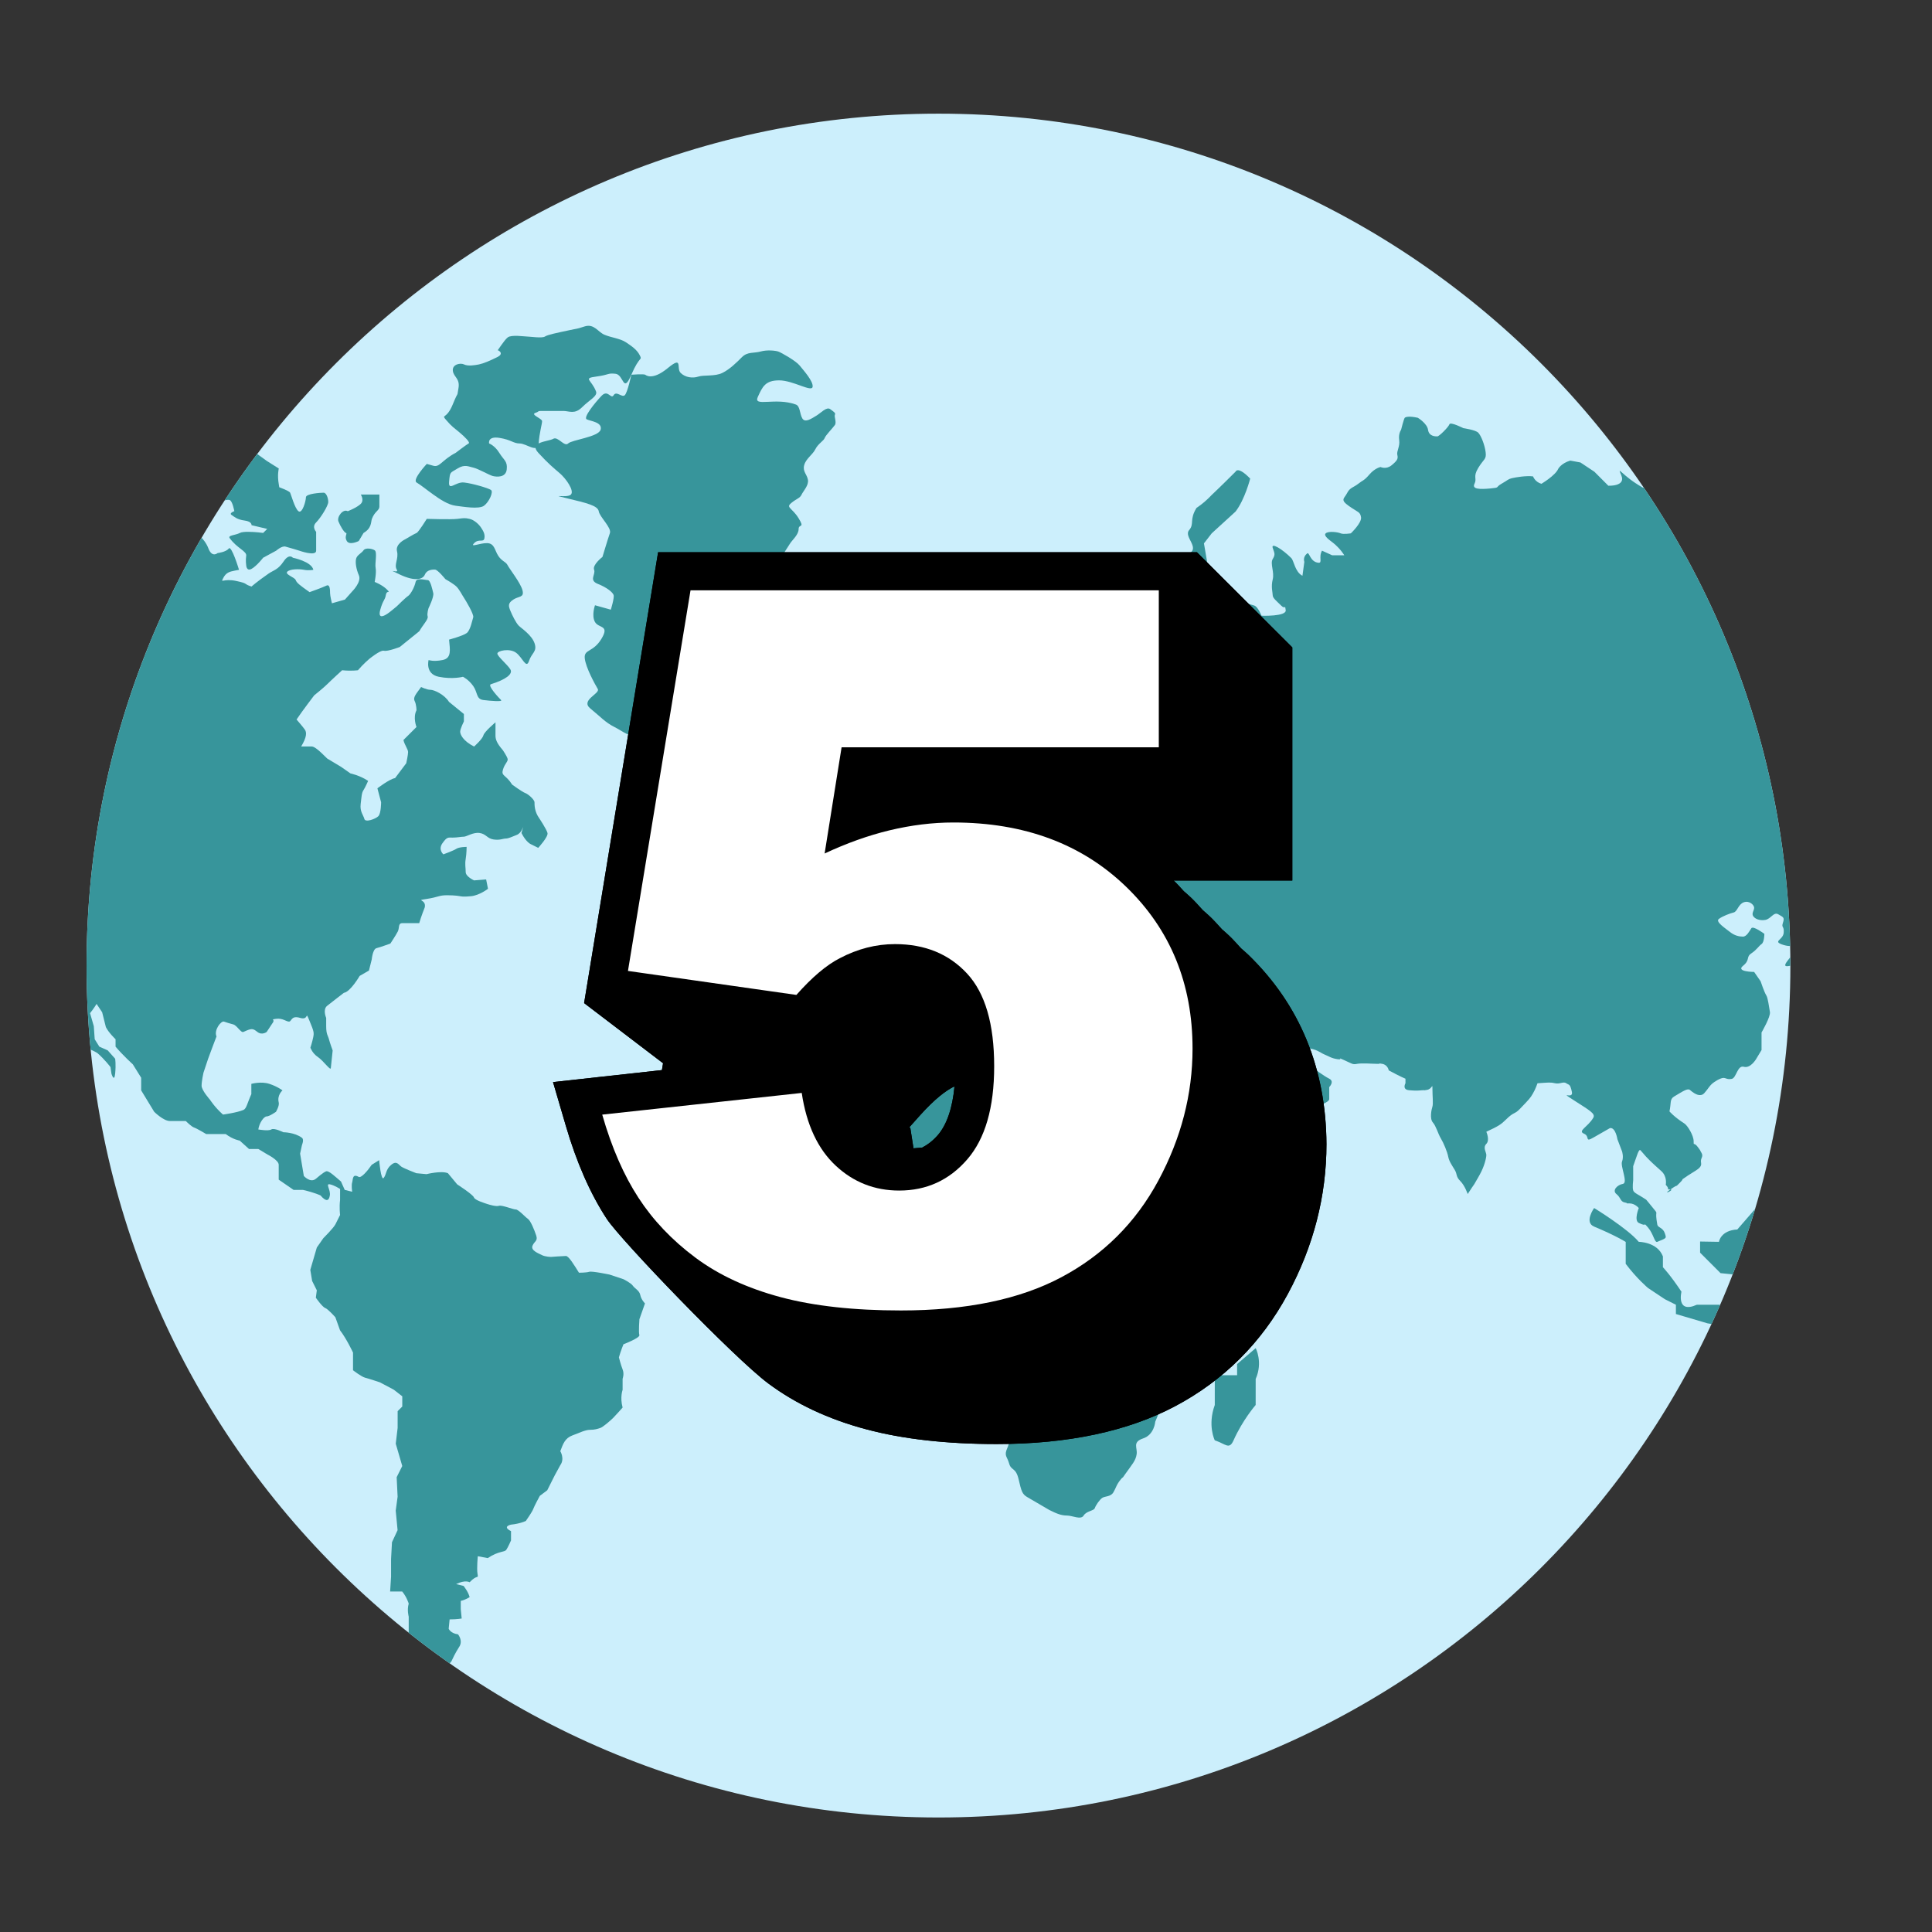 <svg xmlns="http://www.w3.org/2000/svg" xmlns:xlink="http://www.w3.org/1999/xlink" width="500" zoomAndPan="magnify" viewBox="0 0 375 375" height="500" preserveAspectRatio="xMidYMid meet" version="1.0"><rect x="0" y="0" width="375" height="375" fill="#333333" stroke="none"/><defs><clipPath id="3ab7fbd079"><path d="M 16.727 22 L 347.477 22 L 347.477 352.738 L 16.727 352.738 Z M 16.727 22 " clip-rule="nonzero"/></clipPath><clipPath id="b1c83fb913"><path d="M 16.727 86 L 125.551 86 L 125.551 334.855 L 16.727 334.855 Z M 16.727 86 " clip-rule="nonzero"/></clipPath><clipPath id="2fb548c7ee"><path d="M 347.512 187.48 C 347.48 278.801 273.422 352.801 182.098 352.773 C 90.777 352.734 16.77 278.672 16.801 187.359 C 16.84 96.031 90.895 22.027 182.219 22.062 C 273.535 22.09 347.543 96.152 347.512 187.48 Z M 347.512 187.48 " clip-rule="nonzero"/></clipPath><clipPath id="29e75d4680"><path d="M 40 87 L 64 87 L 64 111 L 40 111 Z M 40 87 " clip-rule="nonzero"/></clipPath><clipPath id="2caa9575c6"><path d="M 347.512 187.48 C 347.48 278.801 273.422 352.801 182.098 352.773 C 90.777 352.734 16.77 278.672 16.801 187.359 C 16.84 96.031 90.895 22.027 182.219 22.062 C 273.535 22.09 347.543 96.152 347.512 187.48 Z M 347.512 187.48 " clip-rule="nonzero"/></clipPath><clipPath id="c5eb3033e3"><path d="M 65.215 95.707 L 73.992 95.707 L 73.992 105.578 L 65.215 105.578 Z M 65.215 95.707 " clip-rule="nonzero"/></clipPath><clipPath id="7763b80d68"><path d="M 347.512 187.48 C 347.48 278.801 273.422 352.801 182.098 352.773 C 90.777 352.734 16.77 278.672 16.801 187.359 C 16.84 96.031 90.895 22.027 182.219 22.062 C 273.535 22.09 347.543 96.152 347.512 187.48 Z M 347.512 187.48 " clip-rule="nonzero"/></clipPath><clipPath id="13797c024b"><path d="M 76.184 100.094 L 104 100.094 L 104 136.297 L 76.184 136.297 Z M 76.184 100.094 " clip-rule="nonzero"/></clipPath><clipPath id="1e402b8976"><path d="M 347.512 187.48 C 347.48 278.801 273.422 352.801 182.098 352.773 C 90.777 352.734 16.77 278.672 16.801 187.359 C 16.84 96.031 90.895 22.027 182.219 22.062 C 273.535 22.09 347.543 96.152 347.512 187.48 Z M 347.512 187.48 " clip-rule="nonzero"/></clipPath><clipPath id="8314e68582"><path d="M 103.609 68 L 162.848 68 L 162.848 142.879 L 103.609 142.879 Z M 103.609 68 " clip-rule="nonzero"/></clipPath><clipPath id="5f9f346ed8"><path d="M 347.512 187.48 C 347.48 278.801 273.422 352.801 182.098 352.773 C 90.777 352.734 16.77 278.672 16.801 187.359 C 16.84 96.031 90.895 22.027 182.219 22.062 C 273.535 22.09 347.543 96.152 347.512 187.48 Z M 347.512 187.48 " clip-rule="nonzero"/></clipPath><clipPath id="dba3a33c40"><path d="M 80.574 63 L 124.453 63 L 124.453 98.996 L 80.574 98.996 Z M 80.574 63 " clip-rule="nonzero"/></clipPath><clipPath id="5176b6a95b"><path d="M 347.512 187.48 C 347.48 278.801 273.422 352.801 182.098 352.773 C 90.777 352.734 16.77 278.672 16.801 187.359 C 16.84 96.031 90.895 22.027 182.219 22.062 C 273.535 22.09 347.543 96.152 347.512 187.48 Z M 347.512 187.48 " clip-rule="nonzero"/></clipPath><clipPath id="5f671e04a7"><path d="M 151 187 L 247 187 L 247 295 L 151 295 Z M 151 187 " clip-rule="nonzero"/></clipPath><clipPath id="2be6256762"><path d="M 347.512 187.48 C 347.48 278.801 273.422 352.801 182.098 352.773 C 90.777 352.734 16.77 278.672 16.801 187.359 C 16.84 96.031 90.895 22.027 182.219 22.062 C 273.535 22.09 347.543 96.152 347.512 187.48 Z M 347.512 187.48 " clip-rule="nonzero"/></clipPath><clipPath id="ca9273426c"><path d="M 162 80.348 L 347.477 80.348 L 347.477 241.609 L 162 241.609 Z M 162 80.348 " clip-rule="nonzero"/></clipPath><clipPath id="832dfa79f5"><path d="M 347.512 187.48 C 347.48 278.801 273.422 352.801 182.098 352.773 C 90.777 352.734 16.77 278.672 16.801 187.359 C 16.84 96.031 90.895 22.027 182.219 22.062 C 273.535 22.09 347.543 96.152 347.512 187.48 Z M 347.512 187.48 " clip-rule="nonzero"/></clipPath><clipPath id="7c34288643"><path d="M 333 259.16 L 347.477 259.16 L 347.477 311.82 L 333 311.82 Z M 333 259.16 " clip-rule="nonzero"/></clipPath><clipPath id="40fe2dea0b"><path d="M 347.512 187.48 C 347.48 278.801 273.422 352.801 182.098 352.773 C 90.777 352.734 16.77 278.672 16.801 187.359 C 16.84 96.031 90.895 22.027 182.219 22.062 C 273.535 22.09 347.543 96.152 347.512 187.48 Z M 347.512 187.48 " clip-rule="nonzero"/></clipPath><clipPath id="7d313d3ebd"><path d="M 235 261.355 L 245 261.355 L 245 281 L 235 281 Z M 235 261.355 " clip-rule="nonzero"/></clipPath><clipPath id="208d3adf4c"><path d="M 347.512 187.48 C 347.48 278.801 273.422 352.801 182.098 352.773 C 90.777 352.734 16.77 278.672 16.801 187.359 C 16.84 96.031 90.895 22.027 182.219 22.062 C 273.535 22.09 347.543 96.152 347.512 187.48 Z M 347.512 187.48 " clip-rule="nonzero"/></clipPath><clipPath id="354a1f040b"><path d="M 228 91 L 242.93 91 L 242.93 116.551 L 228 116.551 Z M 228 91 " clip-rule="nonzero"/></clipPath><clipPath id="e37713a898"><path d="M 347.512 187.48 C 347.48 278.801 273.422 352.801 182.098 352.773 C 90.777 352.734 16.77 278.672 16.801 187.359 C 16.84 96.031 90.895 22.027 182.219 22.062 C 273.535 22.09 347.543 96.152 347.512 187.48 Z M 347.512 187.48 " clip-rule="nonzero"/></clipPath><clipPath id="79cfea8a25"><path d="M 308 234 L 347.477 234 L 347.477 258 L 308 258 Z M 308 234 " clip-rule="nonzero"/></clipPath><clipPath id="bc2865dae4"><path d="M 347.512 187.48 C 347.48 278.801 273.422 352.801 182.098 352.773 C 90.777 352.734 16.77 278.672 16.801 187.359 C 16.84 96.031 90.895 22.027 182.219 22.062 C 273.535 22.09 347.543 96.152 347.512 187.48 Z M 347.512 187.48 " clip-rule="nonzero"/></clipPath><clipPath id="a5425a8eed"><path d="M 329.594 234 L 342.758 234 L 342.758 249 L 329.594 249 Z M 329.594 234 " clip-rule="nonzero"/></clipPath><clipPath id="3b29de8c44"><path d="M 347.512 187.48 C 347.48 278.801 273.422 352.801 182.098 352.773 C 90.777 352.734 16.77 278.672 16.801 187.359 C 16.84 96.031 90.895 22.027 182.219 22.062 C 273.535 22.09 347.543 96.152 347.512 187.48 Z M 347.512 187.48 " clip-rule="nonzero"/></clipPath><clipPath id="e2eb81c9d4"><path d="M 344 240.512 L 347.477 240.512 L 347.477 252.578 L 344 252.578 Z M 344 240.512 " clip-rule="nonzero"/></clipPath><clipPath id="7615f1b149"><path d="M 347.512 187.48 C 347.48 278.801 273.422 352.801 182.098 352.773 C 90.777 352.734 16.77 278.672 16.801 187.359 C 16.84 96.031 90.895 22.027 182.219 22.062 C 273.535 22.09 347.543 96.152 347.512 187.48 Z M 347.512 187.48 " clip-rule="nonzero"/></clipPath><clipPath id="4c08251617"><path d="M 107 107.188 L 258 107.188 L 258 280.438 L 107 280.438 Z M 107 107.188 " clip-rule="nonzero"/></clipPath><clipPath id="9785e6c390"><path d="M 107 107.188 L 258 107.188 L 258 280.438 L 107 280.438 Z M 107 107.188 " clip-rule="nonzero"/></clipPath></defs><g clip-path="url(#3ab7fbd079)"><path fill="#cceffc" d="M 347.512 187.48 C 347.48 278.801 273.422 352.801 182.098 352.773 C 90.777 352.734 16.77 278.672 16.801 187.359 C 16.84 96.031 90.895 22.027 182.219 22.062 C 273.535 22.09 347.543 96.152 347.512 187.48 " fill-opacity="1" fill-rule="nonzero"/></g><g clip-path="url(#b1c83fb913)"><g clip-path="url(#2fb548c7ee)"><path fill="#37959b" d="M -16.77 110.211 L -23.625 112.016 L -27.598 116.344 L -27.602 121.035 L -27.602 125.73 C -23.996 125.367 -22.191 125.73 -22.191 125.73 L -22.191 129.336 L -25.078 133.668 C -25.441 135.828 -22.191 133.668 -22.191 133.668 L -20.023 129.695 C -17.137 127.531 -17.137 127.531 -17.137 127.531 L -13.531 124.648 C -13.531 124.648 -11.363 123.805 -10.277 122.426 C -9.195 121.047 -6.309 122.426 -6.309 122.426 C -3.426 123.934 -3.426 123.934 -3.426 123.934 L 0.184 126.461 L 4.516 130.43 L 4.512 134.637 L 4.508 139.82 L 4.508 145.227 L 9.562 147.391 L 9.559 151.363 L 12.445 156.418 L 12.445 159.664 L 10.633 165.074 L 10.273 168.688 L 7.02 176.266 L 10.27 184.203 L 12.434 189.395 L 16.762 192.145 L 14.957 196.117 L 15.672 198.102 L 16.762 200.281 C 16.219 202.074 15.672 203.328 16.758 203.516 C 17.848 203.695 18.922 204.414 18.922 204.414 C 20.367 205.68 21.449 207.121 21.449 207.121 C 21.629 208.391 21.629 208.391 21.629 208.391 C 21.629 208.391 22.168 210.195 22.352 208.391 C 22.531 206.586 22.352 205.5 22.352 205.5 L 20.906 203.875 L 19.281 203.152 L 18.383 201.715 L 18.207 199.184 L 17.48 196.656 C 18.207 195.754 18.746 194.859 18.746 194.859 L 19.828 196.477 L 20.551 199.363 C 21.09 200.449 22.43 201.715 22.43 201.715 L 22.43 203.152 C 23.793 204.781 25.781 206.586 25.781 206.586 L 27.402 209.188 L 27.402 211.641 L 29.926 215.793 C 29.926 215.793 31.727 217.594 32.996 217.594 C 34.254 217.594 36.059 217.594 36.059 217.594 C 36.059 217.594 37.141 218.68 37.684 218.859 C 38.23 219.039 40.027 220.121 40.027 220.121 L 42.016 220.121 L 43.82 220.125 C 45.258 221.207 46.523 221.387 46.523 221.387 L 48.328 223.016 L 50.129 223.016 L 51.934 224.098 C 51.934 224.098 54.102 225.18 54.098 226.086 C 54.098 226.984 54.098 228.969 54.098 228.969 L 56.984 230.957 L 58.793 230.957 C 61.141 231.496 62.219 232.039 62.219 232.039 C 63.305 233.305 63.84 233.125 64.023 232.039 C 64.203 230.957 63.121 229.691 64.023 229.875 C 64.922 230.059 66.012 230.781 66.012 230.781 L 66.008 232.918 C 65.828 234.391 66.008 235.828 66.008 235.828 C 66.008 235.828 65.465 236.918 65.102 237.641 C 64.742 238.355 62.754 240.34 62.754 240.34 L 61.496 242.141 L 60.23 246.477 L 60.586 248.637 L 61.492 250.445 C 61.305 251.887 61.305 251.887 61.305 251.887 C 61.305 251.887 62.574 253.695 63.105 253.875 C 63.656 254.055 65.094 255.68 65.094 255.68 L 66 258.211 C 67.258 259.832 68.523 262.539 68.523 262.539 L 68.52 265.961 C 68.52 265.961 70.145 267.227 70.867 267.41 C 71.586 267.59 73.754 268.316 73.754 268.316 L 76.453 269.754 L 78.082 271.023 L 78.082 273.008 L 77.184 273.906 L 77.18 277.156 L 76.816 280.219 L 78.078 284.551 L 76.992 286.719 L 77.176 290.508 L 76.809 293.211 L 77.172 297.004 L 76.082 299.348 L 75.906 302.602 L 75.906 306.023 L 75.723 308.914 L 78.07 308.914 C 78.965 309.996 79.332 311.262 79.332 311.262 C 78.965 312.527 79.332 313.785 79.332 313.785 L 79.332 316.855 L 78.246 319.742 L 79.324 322.992 L 80.23 324.609 L 80.227 326.418 L 80.227 328.582 C 83.113 330.027 84.172 330.547 84.555 330.926 C 85.637 332.012 85.457 333.094 86.543 333.277 C 87.621 333.461 88.523 333.277 88.523 333.277 L 90.332 334.184 C 92.676 334.902 89.25 331.836 89.25 331.836 L 87.625 330.031 C 87.625 328.586 87.086 327.504 87.086 327.504 L 86.543 325.516 L 86.727 323.535 C 87.625 322.449 87.625 322.449 87.625 322.449 C 87.625 322.449 86.906 324.07 87.625 322.449 C 88.352 320.828 89.074 319.746 89.074 319.746 C 89.977 318.48 88.895 317.219 88.895 317.219 C 87.445 317.043 87.09 316.137 87.09 316.137 L 87.27 314.324 C 88.711 314.324 89.613 314.152 89.613 314.152 L 89.434 312.348 L 89.434 310.727 C 90.336 310.547 91.156 310 91.156 310 C 90.879 308.918 89.98 307.832 89.98 307.832 C 88.531 307.473 88.531 307.473 88.531 307.473 C 88.531 307.473 86.73 308.375 88.531 307.473 C 90.34 306.578 91.156 307.113 91.156 307.113 C 92.688 305.488 92.867 306.578 92.688 305.488 C 92.508 304.406 92.742 302.062 92.742 302.062 L 94.672 302.426 C 96.836 300.98 97.922 301.34 98.281 300.801 C 98.641 300.262 99.188 298.996 99.188 298.996 L 99.188 297.191 C 97.383 296.289 99.188 295.93 99.188 295.93 C 100.992 295.75 102.07 295.211 102.07 295.211 C 102.07 295.211 103.336 293.406 103.516 292.863 C 103.699 292.324 104.781 290.34 104.781 290.34 L 106.223 289.258 L 107.668 286.375 L 108.754 284.387 C 109.656 283.125 108.754 281.676 108.754 281.676 C 109.297 280.238 109.656 279.152 111.102 278.613 C 112.543 278.074 113.625 277.527 114.527 277.527 C 115.43 277.527 115.973 277.352 116.516 277.168 C 117.059 276.988 118.5 275.723 119.043 275.184 C 119.582 274.645 120.848 273.203 120.848 273.203 C 120.309 271.215 120.848 269.773 120.848 269.773 L 120.848 267.609 C 120.848 267.609 121.211 266.707 120.848 265.805 C 120.488 264.898 120.129 263.461 120.129 263.461 C 120.488 262.195 121.012 260.926 121.012 260.926 C 121.012 260.926 124.281 259.672 124.098 259.133 C 123.918 258.586 124.109 256.059 124.109 256.059 L 125.188 252.996 C 125.188 252.996 124.461 252.27 124.281 251.367 C 124.102 250.469 123.203 250.105 122.84 249.562 C 122.477 249.023 121.039 248.305 121.039 248.305 L 118.328 247.398 C 118.328 247.398 114.902 246.676 114.367 246.855 C 113.82 247.035 112.379 247.035 112.379 247.035 C 111.473 245.594 110.395 243.785 109.848 243.785 C 109.309 243.785 106.965 243.965 106.965 243.965 C 106.965 243.965 105.883 243.965 105.156 243.602 C 104.434 243.238 102.992 242.699 103.355 241.801 C 103.719 240.898 104.438 240.898 104.078 239.812 C 103.719 238.734 102.996 236.926 102.449 236.566 C 101.914 236.207 100.648 234.758 100.113 234.758 C 99.57 234.758 97.406 233.859 96.859 234.043 C 96.32 234.223 95.059 233.859 94.52 233.68 C 93.973 233.492 92.172 232.953 91.988 232.414 C 91.809 231.871 88.742 229.887 88.742 229.887 L 86.945 227.723 C 85.676 227.176 82.789 227.902 82.789 227.902 L 80.805 227.719 C 80.805 227.719 78.461 226.816 77.918 226.457 C 77.375 226.094 77.016 225.188 75.934 226.094 C 74.855 226.992 75.031 227.895 74.492 228.617 C 73.949 229.336 73.59 225.188 73.59 225.188 L 72.145 226.09 C 71.418 227.172 70.113 228.723 69.621 228.434 C 68.355 227.707 68.531 228.973 68.355 229.516 C 68.172 230.062 68.355 231.316 68.355 231.316 L 66.91 230.957 L 66.188 229.332 C 65.109 228.434 63.84 227.172 63.305 227.352 C 62.758 227.527 61.32 228.793 61.32 228.793 C 60.234 229.691 58.973 228.25 58.973 228.25 L 58.25 223.926 L 58.609 222.258 C 58.609 222.258 59.07 221.195 58.609 220.848 C 57.172 219.77 55.008 219.77 55.008 219.77 C 55.008 219.77 53.199 218.867 52.66 219.227 C 52.117 219.582 50.137 219.227 50.137 219.227 C 50.32 217.961 51.215 216.695 51.758 216.695 C 52.301 216.699 53.566 215.801 53.566 215.801 C 53.566 215.801 54.266 214.621 54.102 213.992 C 53.742 212.547 54.828 211.648 54.828 211.648 C 54.828 211.648 53.926 210.922 52.305 210.383 C 50.68 209.84 48.785 210.379 48.785 210.379 L 48.785 212.367 C 47.973 214.172 47.848 215.18 47.246 215.441 C 45.984 215.977 43.281 216.34 43.281 216.34 C 41.656 214.891 40.754 213.449 40.754 213.449 C 40.754 213.449 39.129 211.641 39.129 210.738 C 39.129 209.836 39.492 208.215 39.492 208.215 C 39.492 208.215 40.215 206.051 40.395 205.508 C 40.574 204.973 42.02 201.176 42.02 201.176 C 41.48 199.914 42.922 198.109 43.465 198.289 C 44.008 198.469 44.547 198.656 45.266 198.836 C 45.992 199.016 46.762 200.523 47.25 200.297 C 48.879 199.555 49.059 199.59 49.961 200.301 C 50.863 201 51.762 200.301 51.762 200.301 L 52.848 198.656 C 53.57 197.754 52.305 197.934 53.57 197.754 C 54.836 197.57 55.555 198.293 56.098 198.293 C 56.637 198.293 56.461 197.031 58.262 197.574 C 60.066 198.121 59.164 195.957 60.066 198.121 C 60.969 200.281 60.969 200.457 60.789 201.363 C 60.609 202.266 60.25 203.348 60.25 203.348 C 60.25 203.348 60.609 204.43 61.688 205.156 C 62.77 205.879 64.148 207.891 64.211 207.32 C 64.57 203.891 64.57 203.891 64.57 203.891 C 64.57 203.891 64.035 202.445 63.852 201.727 C 63.676 201.004 63.312 200.824 63.312 199.199 C 63.312 197.578 63.312 197.578 63.312 197.578 C 63.312 197.578 62.594 195.957 63.496 195.23 C 64.402 194.508 66.746 192.707 66.746 192.707 C 68.004 192.531 69.812 189.422 69.812 189.422 L 71.617 188.379 L 72.156 186.215 C 72.156 186.215 72.34 184.227 73.066 184.043 C 73.785 183.863 75.77 183.141 75.77 183.141 C 75.77 183.141 76.848 181.527 77.215 180.797 C 77.578 180.078 77.215 179.18 78.117 179.18 C 79.023 179.18 81.371 179.18 81.371 179.18 C 81.727 177.914 82.445 176.117 82.445 176.117 C 82.809 174.484 80.461 174.848 82.809 174.484 C 85.152 174.125 85.152 173.766 86.781 173.766 C 88.406 173.766 89.305 173.949 89.305 173.949 C 89.305 173.949 89.852 174.125 91.469 173.949 C 93.094 173.77 94.719 172.512 94.719 172.512 L 94.359 170.699 L 92.016 170.883 C 92.016 170.883 90.391 170.156 90.391 169.258 C 90.391 168.355 90.211 167.812 90.391 166.73 C 90.57 165.648 90.57 164.383 90.57 164.383 C 90.57 164.383 89.129 164.383 88.586 164.746 C 88.047 165.109 86.062 165.828 86.062 165.828 C 86.062 165.828 84.977 164.926 85.883 163.66 C 86.781 162.402 86.961 162.578 87.867 162.578 C 88.766 162.578 89.492 162.402 90.031 162.402 C 90.57 162.402 91.84 161.496 93.098 161.684 C 94.363 161.863 94.543 162.758 95.809 162.941 C 97.066 163.121 97.613 162.762 98.152 162.762 C 98.691 162.762 99.414 162.402 100.32 162.047 C 101.219 161.688 101.578 160.418 101.578 160.418 L 101.219 161.688 C 102.117 163.484 103.023 163.852 103.023 163.852 C 104.469 164.57 104.469 164.57 104.469 164.57 C 104.469 164.57 106.457 162.406 106.27 161.688 C 106.094 160.961 104.648 158.797 104.648 158.797 C 103.746 157.531 103.746 156.273 103.746 155.73 C 103.746 155.188 102.484 154.105 101.941 153.922 C 101.402 153.742 99.418 152.301 99.418 152.301 C 98.156 150.312 97.254 150.672 97.613 149.414 C 97.977 148.148 98.699 147.789 98.516 147.246 C 98.34 146.699 97.613 145.625 97.613 145.625 C 96.355 144.18 96.172 143.457 96.172 142.738 C 96.176 142.016 96.176 140.203 96.176 140.203 C 96.176 140.203 94.008 142.012 93.828 142.734 C 93.648 143.453 92.023 144.902 92.023 144.902 C 89.859 143.816 89.316 142.547 89.32 142.012 C 89.32 141.473 90.039 140.023 90.039 140.023 L 90.039 138.586 L 87.156 136.238 C 86.254 134.793 84.266 133.891 83.547 133.891 C 82.824 133.891 81.738 133.348 81.738 133.348 C 80.84 134.613 80.117 135.328 80.48 136.051 C 80.84 136.777 80.84 137.859 80.84 137.859 C 80.113 139.297 80.84 141.109 80.84 141.109 L 78.309 143.633 C 78.492 144.531 79.211 145.434 79.211 145.977 C 79.211 146.516 78.852 148.145 78.852 148.145 L 76.684 151.027 C 75.602 151.207 73.254 153.008 73.254 153.008 L 73.973 155.719 C 73.973 155.719 73.973 157.887 73.434 158.426 C 72.891 158.965 70.906 159.688 70.727 158.965 C 70.547 158.242 69.824 157.523 70.004 156.078 C 70.184 154.633 70.184 153.914 70.551 153.367 C 70.906 152.828 71.453 151.57 71.453 151.57 C 69.824 150.484 68.027 150.121 68.027 150.121 L 66.219 148.855 L 63.512 147.23 C 61.711 145.426 60.984 144.887 60.445 144.887 C 59.906 144.887 58.461 144.887 58.461 144.887 C 59.547 143.086 59.547 142.18 59.184 141.637 C 58.824 141.102 57.562 139.656 57.562 139.656 C 58.645 138.027 60.988 134.965 60.988 134.965 C 60.988 134.965 62.789 133.523 63.52 132.797 C 64.238 132.074 66.406 130.094 66.406 130.094 C 68.211 130.277 69.473 130.094 69.473 130.094 C 70.559 128.832 71.637 127.926 71.637 127.926 C 71.637 127.926 73.805 126.125 74.527 126.309 C 75.25 126.488 77.594 125.582 77.594 125.582 L 81.383 122.52 C 82.105 121.254 83.195 120.18 83.008 119.633 C 82.832 119.09 83.195 118.008 83.195 118.008 C 83.195 118.008 84.27 115.844 84.094 115.125 C 83.914 114.398 83.555 112.594 83.012 112.594 C 82.473 112.594 80.848 112.055 80.668 112.961 C 80.488 113.863 79.762 115.297 79.223 115.664 C 78.68 116.023 77.055 117.648 77.055 117.648 C 77.055 117.648 75.789 118.727 75.254 119.086 C 74.715 119.453 73.266 120.352 73.805 118.363 C 74.352 116.383 74.715 116.562 74.895 115.48 C 75.074 114.395 75.977 115.297 75.074 114.395 C 74.168 113.5 72.727 112.953 72.727 112.953 C 72.727 112.953 73.09 111.152 72.91 110.246 C 72.73 109.348 73.27 107.184 72.73 106.812 C 72.188 106.457 70.922 106.277 70.562 106.812 C 70.203 107.359 69.305 107.719 69.121 108.441 C 68.938 109.164 69.121 110.422 69.664 111.688 C 70.203 112.953 68.395 114.754 68.395 114.754 L 66.949 116.379 L 64.426 117.098 C 64.426 117.098 64.066 115.66 64.066 115.113 C 64.066 114.574 64.066 113.309 63.344 113.676 C 62.625 114.031 60.094 114.934 60.094 114.934 C 58.293 113.672 57.57 113.129 57.395 112.59 C 57.211 112.047 55.227 111.504 55.766 110.961 C 56.309 110.418 58.113 110.418 59.02 110.602 C 59.918 110.781 60.824 110.602 60.824 110.602 C 60.457 108.977 56.844 108.258 56.844 108.258 C 56.844 108.258 56.125 107.355 55.047 108.977 C 53.961 110.598 53.109 110.664 52.156 111.316 C 49.809 112.945 48.82 113.848 48.82 113.848 C 47.105 113.301 48.363 113.301 45.84 112.762 C 43.316 112.223 42.77 113.301 43.316 112.223 C 43.855 111.137 44.582 110.953 45.48 110.777 C 46.391 110.598 46.391 110.598 46.391 110.598 C 46.391 110.598 44.941 105.762 44.402 106.469 C 43.863 107.168 42.234 107.352 42.234 107.352 C 42.234 107.352 41.152 108.332 40.43 106.395 C 39.711 104.461 37.547 102.832 36.82 102.477 C 36.105 102.113 34.836 102.113 34.297 102.477 C 33.758 102.832 31.047 104.762 31.23 103.438 C 31.41 102.113 32.492 99.586 31.949 99.402 C 31.41 99.227 28.34 99.402 28.34 99.402 C 28.34 99.402 25.641 99.945 25.094 100.664 C 24.551 101.391 24.371 102.285 22.93 102.469 C 21.484 102.645 20.219 102.285 20.043 101.746 C 19.859 101.203 19.66 99.684 19.32 99.316 C 17.879 97.777 14.094 94.711 14.094 94.711 C 14.094 94.711 12.469 95.785 11.922 94.707 C 11.383 93.625 10.125 91.281 10.125 91.281 C 10.125 91.281 8.859 90.012 8.68 89.473 C 8.5 88.934 7.781 88.566 7.422 88.027 C 7.055 87.492 4.707 86.039 4.707 86.039 L -0.344 87.125 C -1.246 87.305 -4.312 88.562 -4.312 88.562 L -6.656 88.922 C -6.656 88.922 -7.562 90.367 -7.922 90.91 C -8.281 91.453 -9.363 91.812 -9.906 91.812 C -10.445 91.812 -12.254 90.551 -12.254 90.551 C -12.254 90.551 -13.328 91.266 -13.516 91.988 C -13.699 92.711 -14.238 93.797 -13.699 94.516 C -13.152 95.234 -12.434 96.32 -12.434 96.863 C -12.434 97.406 -12.617 99.027 -12.617 99.027 C -11.715 99.566 -10.449 100.832 -10.449 100.832 L -12.977 102.637 C -14.062 101.551 -15.32 101.371 -15.145 100.652 C -14.961 99.93 -14.062 99.207 -15.5 99.027 C -16.945 98.844 -17.125 98.484 -17.852 99.203 C -18.57 99.93 -20.016 100.465 -20.016 100.465 L -21.637 101.727 C -21.637 101.727 -23.082 102.09 -22.723 102.633 C -22.363 103.176 -20.918 103.41 -20.918 103.41 C -20.918 103.41 -22.766 105.07 -22.004 105.34 C -18.395 106.605 -17.852 106.605 -17.125 106.605 C -16.41 106.605 -14.973 105.918 -14.785 106.426 C -14.242 107.871 -15.324 108.414 -15.324 108.414 C -16.23 109.129 -16.77 110.211 -16.77 110.211 " fill-opacity="1" fill-rule="nonzero"/></g></g><g clip-path="url(#29e75d4680)"><g clip-path="url(#2caa9575c6)"><path fill="#37959b" d="M 51.078 103.441 C 51.078 103.441 49.523 103.227 48.195 103.227 C 47.504 103.223 46.879 103.273 46.57 103.441 C 45.66 103.918 44.16 103.879 44.586 104.461 C 46.027 106.445 47.941 106.988 47.785 107.891 C 47.645 108.793 47.785 109.699 47.785 109.699 C 47.785 109.699 47.824 110.957 48.82 110.418 C 49.812 109.879 51.078 108.254 51.078 108.254 L 53.602 106.887 C 53.602 106.887 54.688 105.91 55.406 106.094 C 56.125 106.27 58.113 106.891 58.113 106.891 C 58.113 106.891 61.363 108.059 61.363 106.891 C 61.363 105.73 61.363 103.227 61.363 103.227 C 61.363 103.227 60.461 102.301 61.363 101.402 C 62.266 100.496 63.715 98.152 63.715 97.434 C 63.715 96.707 63.352 95.633 62.812 95.633 C 62.266 95.633 59.379 95.809 59.379 96.523 C 59.379 97.25 58.66 99.777 57.938 99.234 C 57.219 98.695 56.496 95.984 56.312 95.625 C 56.129 95.266 54.113 94.543 54.113 94.543 C 54.113 94.543 54.438 95.805 54.113 94 C 53.785 92.191 54.113 90.934 54.113 90.934 L 51.809 89.484 L 49.816 88.043 C 49.816 88.043 47.652 87.684 47.113 88.043 C 46.574 88.406 43.895 90.203 44.512 90.75 C 45.125 91.293 43.352 92.031 42.961 92.547 C 41.336 94.723 39.352 96.34 40.254 96.699 C 41.156 97.062 41.516 97.605 42.418 97.422 C 43.324 97.246 44.043 96.887 44.586 97.062 C 45.125 97.246 45.484 99.215 45.484 99.215 C 45.484 99.215 44.402 99.594 44.945 99.953 C 45.484 100.309 46.027 100.852 47.473 101.035 C 48.914 101.219 48.824 101.938 48.824 101.938 L 51.867 102.66 C 51.078 103.441 51.078 103.441 51.078 103.441 " fill-opacity="1" fill-rule="nonzero"/></g></g><g clip-path="url(#c5eb3033e3)"><g clip-path="url(#7763b80d68)"><path fill="#37959b" d="M 73.637 95.992 L 70.027 95.988 C 70.027 95.988 70.75 97.074 70.027 97.793 C 69.305 98.52 67.5 99.227 67.5 99.227 C 66.598 98.699 65.332 100.316 65.695 101.223 C 66.059 102.125 66.777 103.324 67.145 103.445 C 67.5 103.562 66.777 104.109 67.312 105.012 C 67.855 105.918 69.633 105.012 69.633 105.012 L 70.566 103.445 C 72.191 102.492 71.961 101.324 72.191 100.703 C 72.73 99.238 73.637 99.105 73.637 98.332 C 73.637 95.992 73.637 95.992 73.637 95.992 " fill-opacity="1" fill-rule="nonzero"/></g></g><g clip-path="url(#13797c024b)"><g clip-path="url(#1e402b8976)"><path fill="#37959b" d="M 82.84 100.711 C 82.84 100.711 81.211 103.332 80.852 103.453 C 80.492 103.574 78.684 104.656 78.684 104.656 C 78.684 104.656 76.699 105.559 77.059 107.004 C 77.418 108.441 76.43 109.617 77.016 110.562 C 77.598 111.512 74.535 110.07 77.598 111.512 C 80.668 112.961 82.109 112.414 82.473 111.512 C 82.836 110.613 83.918 110.52 84.461 110.562 C 84.996 110.613 86.445 112.406 86.445 112.406 C 86.445 112.406 88.062 113.32 88.602 113.863 C 89.148 114.398 89.688 115.484 90.051 116.027 C 90.41 116.57 92.031 119.27 91.852 119.82 C 91.668 120.363 91.309 122.344 90.586 122.879 C 89.863 123.43 87.164 124.148 87.164 124.148 C 87.34 126.129 87.699 127.758 85.895 128.113 C 84.09 128.473 83.191 128.113 83.191 128.113 C 83.191 128.113 82.461 130.82 85.168 131.363 C 87.879 131.902 89.863 131.363 89.863 131.363 C 89.863 131.363 90.973 131.902 91.859 133.168 C 92.75 134.434 92.387 135.695 93.832 135.875 C 95.277 136.055 97.625 136.238 97.258 135.879 C 96.895 135.52 94.543 133.039 95.277 132.809 C 98.164 131.91 99.609 130.828 99.062 129.93 C 98.523 129.02 96.539 127.395 96.539 126.855 C 96.539 126.312 98.887 125.773 100.148 126.68 C 101.41 127.582 102.133 129.93 102.672 128.305 C 103.215 126.68 104.301 126.496 103.762 124.875 C 103.219 123.254 101.23 121.984 100.691 121.449 C 100.152 120.902 99.434 119.461 99.066 118.551 C 98.707 117.656 98.527 117.113 99.613 116.391 C 100.695 115.672 101.777 116.031 101.418 114.59 C 101.055 113.145 98.891 110.434 98.531 109.715 C 98.168 108.992 97.449 108.992 96.727 107.91 C 96.008 106.828 96.008 105.465 94.562 105.422 C 93.121 105.379 91.133 106.363 92.035 105.422 C 92.941 104.48 93.84 105.379 94.023 104.48 C 94.203 103.578 93.66 102.859 93.305 102.309 C 92.941 101.773 92.039 100.91 91.137 100.711 C 90.23 100.512 90.055 100.551 88.789 100.711 C 87.527 100.867 82.84 100.711 82.84 100.711 " fill-opacity="1" fill-rule="nonzero"/></g></g><g clip-path="url(#8314e68582)"><g clip-path="url(#5f9f346ed8)"><path fill="#37959b" d="M 125.25 72.734 C 124.887 72.551 122.543 72.734 122.543 72.734 C 122.543 72.734 121.816 76.16 121.277 76.703 C 120.738 77.246 119.66 75.801 119.113 76.703 C 118.574 77.605 118.035 75.508 116.77 76.82 C 115.508 78.141 113.156 81.027 113.879 81.391 C 114.602 81.75 116.945 81.93 116.586 83.379 C 116.227 84.824 110.988 85.359 110.27 86.082 C 109.547 86.801 108.281 84.633 107.387 85.172 C 106.48 85.719 102.508 85.758 104.496 87.902 C 106.477 90.051 107.383 90.766 108.645 91.855 C 109.906 92.938 111.527 95.281 110.805 96.004 C 110.086 96.727 106.297 95.824 110.086 96.727 C 113.875 97.633 116.039 98.148 116.219 99.246 C 116.398 100.34 118.742 102.441 118.383 103.469 C 118.02 104.488 116.938 108.094 116.938 108.094 C 116.938 108.094 114.953 109.629 115.312 110.578 C 115.672 111.527 114.234 112.609 116.027 113.328 C 117.84 114.051 118.918 114.957 119.102 115.496 C 119.277 116.035 118.559 118.34 118.559 118.34 L 115.488 117.48 C 115.488 117.48 114.77 119.469 115.488 120.734 C 116.207 121.992 118.379 121.273 116.75 123.977 C 115.129 126.68 113.324 125.961 113.5 127.766 C 113.684 129.562 115.484 132.816 116.023 133.723 C 116.57 134.625 112.594 135.879 114.574 137.508 C 116.57 139.133 117.469 140.215 119.27 141.117 C 121.078 142.027 122.336 143.285 123.062 142.203 C 123.785 141.121 123.785 137.875 123.602 136.965 C 123.426 136.074 124.148 135.531 125.227 134.262 C 126.312 132.996 127.215 131.918 127.574 131.383 C 127.938 130.836 128.117 130.652 130.098 130.477 C 132.082 130.297 131.547 130.836 133.344 130.297 C 135.156 129.758 136.055 129.031 136.418 128.137 C 136.773 127.23 132.988 126.867 138.043 125.969 C 143.094 125.07 142.914 125.43 144.719 124.891 C 146.523 124.348 146.344 123.805 147.605 122.547 C 148.871 121.281 149.77 121.461 150.316 120.742 C 150.855 120.016 146.805 115.32 147.246 114.965 C 149.055 113.523 149.152 111.535 150.367 109.914 C 151.582 108.293 153.027 106.027 153.383 105.441 C 153.746 104.863 155.012 103.781 155.012 102.699 C 155.012 101.617 156.27 102.645 155.012 100.598 C 153.75 98.547 152.488 98.547 153.57 97.645 C 154.656 96.742 155.234 96.742 155.578 96.02 C 155.914 95.301 157.004 94.219 156.82 93.137 C 156.641 92.051 155.734 91.512 156.102 90.246 C 156.465 88.992 157.723 88.27 158.266 87.184 C 158.809 86.098 159.891 85.559 160.07 85.016 C 160.254 84.477 161.691 83.031 162.055 82.492 C 162.418 81.953 161.875 80.867 162.055 80.508 C 162.234 80.148 161.875 79.969 161.156 79.422 C 160.438 78.879 159.352 80.148 158.449 80.688 C 157.543 81.227 156.281 82.129 155.738 81.227 C 155.199 80.324 155.328 78.828 154.48 78.52 C 150.512 77.074 146.18 79.055 147.078 77.074 C 147.984 75.082 148.527 73.828 151.23 73.828 C 153.941 73.828 157.547 76.176 157.727 75.09 C 157.906 74.012 155.926 71.844 155.207 70.941 C 154.484 70.039 151.598 68.41 151.055 68.23 C 150.512 68.051 148.891 67.867 147.625 68.23 C 146.367 68.59 145.102 68.23 144.02 69.312 C 142.938 70.398 141.672 71.656 140.227 72.375 C 138.785 73.102 136.621 72.738 135.535 73.098 C 134.457 73.457 133.012 73.281 132.105 72.375 C 131.207 71.473 132.652 68.945 129.582 71.473 C 126.516 73.996 125.25 72.734 125.25 72.734 " fill-opacity="1" fill-rule="nonzero"/></g></g><g clip-path="url(#dba3a33c40)"><g clip-path="url(#5176b6a95b)"><path fill="#37959b" d="M 105.766 65.324 C 105.227 65.688 102.883 65.324 102.336 65.324 C 101.797 65.324 99.266 64.926 98.551 65.488 C 97.828 66.051 96.562 68.156 96.562 68 C 96.566 67.848 98.004 68.574 96.562 69.293 C 95.121 70.016 93.855 70.551 92.953 70.738 C 92.047 70.914 90.816 71.098 90.078 70.738 C 89.344 70.371 87.719 70.734 87.902 72 C 88.082 73.262 89.344 73.441 88.977 75.426 C 88.621 77.414 89.133 75.43 87.879 78.496 C 86.633 81.562 85.547 80.297 86.633 81.562 C 87.715 82.824 88.078 83.004 89.16 83.906 C 90.242 84.809 91.324 85.895 90.961 86.074 C 90.605 86.254 88.438 87.898 88.438 87.898 C 85.727 89.32 85.363 90.762 84.105 90.402 C 82.84 90.043 82.84 90.043 82.84 90.043 C 82.84 90.043 79.957 93.109 80.855 93.648 C 81.754 94.188 82.84 95.094 84.105 95.992 C 85.363 96.902 86.988 97.977 88.434 98.164 C 89.875 98.344 92.949 98.887 93.938 98.168 C 94.93 97.441 95.832 95.457 95.289 95.094 C 94.75 94.734 91.703 93.828 90.07 93.652 C 88.434 93.469 86.988 95.453 87.172 93.469 C 87.352 91.484 87.352 91.848 88.793 90.945 C 90.234 90.047 90.961 90.586 91.859 90.762 C 92.766 90.945 94.934 92.211 95.652 92.395 C 96.371 92.574 98.176 92.754 98.355 91.125 C 98.539 89.508 97.82 89.363 96.914 87.902 C 96.012 86.441 94.938 86.078 94.938 86.078 C 94.938 86.078 94.574 84.629 96.918 84.988 C 99.262 85.359 99.625 86.078 100.891 86.078 C 102.148 86.078 104.43 88.062 104.555 86.078 C 104.676 84.094 105.219 82.289 105.219 81.75 C 105.219 81.211 102.859 80.484 103.949 80.125 C 105.039 79.766 103.777 79.766 106.125 79.766 C 108.465 79.766 108.285 79.766 109.375 79.766 C 110.449 79.766 111.535 80.488 112.977 79.047 C 114.426 77.602 116.031 76.891 115.688 75.98 C 114.785 73.633 113.078 73.449 115.734 73.09 C 118.395 72.734 117.855 72.375 119.477 72.551 C 121.102 72.734 120.918 76.523 122.543 72.734 C 124.168 68.941 124.711 70.031 124.168 68.941 C 123.625 67.855 122.547 67.141 121.461 66.418 C 120.383 65.699 118.574 65.516 117.312 64.969 C 116.051 64.43 115.332 62.809 113.527 63.344 C 111.723 63.891 113.168 63.527 110.637 64.066 C 108.109 64.605 106.305 64.965 105.766 65.324 " fill-opacity="1" fill-rule="nonzero"/></g></g><g clip-path="url(#5f671e04a7)"><g clip-path="url(#2be6256762)"><path fill="#37959b" d="M 167.609 190.402 L 166.164 192.02 C 165.625 193.461 164.184 195.449 163.641 195.449 C 163.098 195.445 161.832 195.445 161.832 195.445 L 161.832 199.598 L 160.211 200.34 C 158.766 201.945 156.785 203.746 156.785 203.746 C 153.527 210.238 153.754 211.746 152.988 212.23 C 151.539 213.121 153.344 213.672 152.984 215.836 C 152.625 218 152.805 216.555 152.625 218 C 152.445 219.441 153.648 219.441 152.414 221.426 C 151.176 223.41 152.203 223.77 152.414 225.215 C 152.621 226.66 153.523 227.383 154.426 228.469 C 155.324 229.551 157.133 229.371 157.312 230.27 C 157.488 231.172 159.703 232.074 159.703 232.074 C 159.703 232.074 159.57 233.52 159.703 233.699 C 159.836 233.879 162.727 235.324 162.727 235.324 C 162.727 235.324 163.445 237.309 164.164 237.309 C 164.883 237.309 167.055 237.672 167.594 237.309 C 168.137 236.953 168.676 236.59 169.219 236.41 C 169.758 236.23 170.48 236.23 171.02 236.23 C 171.566 236.23 172.105 235.871 172.645 235.871 C 173.188 235.871 174.434 236.113 174.809 235.691 C 176.438 233.891 177.156 233.891 177.695 233.891 C 178.242 233.891 178.781 233.168 180.59 233.348 C 182.395 233.527 184.156 234.254 184.156 234.254 L 183.293 235.871 C 183.293 235.871 184.375 238.543 185.816 237.48 C 187.258 236.422 188.527 235.875 188.527 236.422 C 188.527 236.961 188.34 238.398 188.527 239.484 C 188.703 240.57 188.34 240.93 188.527 242.547 C 188.703 244.176 189.164 244.902 188.574 245.797 C 187.98 246.703 187.402 248.145 188.863 248.867 C 190.324 249.594 191.586 250.852 191.586 250.852 C 191.586 250.852 193.57 252.293 193.57 253.562 C 193.57 254.824 193.75 256.988 193.566 257.531 C 193.391 258.078 193.367 259.332 193.652 259.879 C 193.93 260.418 194.52 262.781 193.648 263.484 C 191.402 265.289 190.863 267.273 190.863 267.992 C 190.863 268.715 190.316 269.438 191.402 270.164 C 192.48 270.887 194.461 271.066 194.102 272.688 C 193.746 274.316 194.008 274.129 194.145 275.395 C 194.285 276.652 195.551 277.02 195.551 277.742 C 195.551 278.461 196.266 279.371 195.547 280.992 C 194.82 282.613 195.465 282.613 195.867 284.055 C 196.266 285.5 197.168 284.777 197.711 287.121 C 198.25 289.473 198.43 290.008 199.332 290.551 C 200.234 291.094 203.66 293.082 203.66 293.082 C 205.105 293.805 206.008 294.164 207.09 294.164 C 208.172 294.164 209.797 295.066 210.336 294.164 C 210.879 293.266 212.324 293.266 212.5 292.723 C 212.688 292.18 213.41 291.102 213.945 290.738 C 214.488 290.379 215.57 290.555 216.109 289.66 C 216.652 288.754 216.652 288.215 217.559 287.133 C 218.457 286.047 217.199 287.855 218.457 286.047 C 219.727 284.242 220.445 283.527 220.621 282.262 C 220.812 281 219.727 279.914 221.891 279.191 C 224.055 278.473 224.234 275.945 224.234 275.945 L 225.141 273.777 L 224.238 271.074 C 225.504 269.457 226.766 269.094 227.312 268.91 C 227.852 268.73 230.02 267.465 230.02 267.465 C 230.02 267.465 231.461 266.207 232 266.023 C 232.539 265.848 232 261.668 232 261.668 C 232 261.668 232.305 260.07 232.242 259.352 C 232.184 258.629 232.504 257.367 232.254 256.824 C 232.004 256.277 231.465 253.215 231.465 253.215 L 230.926 251.41 C 230.926 251.41 230.742 249.785 230.562 249.246 C 230.383 248.703 230.535 246.359 232.355 246.004 C 234.172 245.637 236.34 244.008 236.34 244.008 C 236.34 244.008 239.223 242.391 239.773 241.309 C 240.309 240.227 242.117 238.242 242.117 238.242 C 242.117 238.242 243.375 237.516 243.742 236.258 C 244.102 234.992 244.824 233.734 244.824 232.828 C 244.828 231.926 245.73 228.5 245.73 228.5 L 246.988 227.059 C 245.91 226.148 243.566 225.789 242.84 226.148 C 242.121 226.512 240.492 227.234 239.773 227.234 C 239.055 227.234 237.609 227.418 237.066 227.418 C 236.523 227.418 234.719 226.328 234.18 225.609 C 233.641 224.883 233.82 223.625 233.82 223.625 C 233.82 223.625 233.641 222.539 232.375 221.457 C 231.113 220.375 230.574 219.648 230.031 219.473 C 229.488 219.289 228.953 218.93 228.227 216.945 C 227.508 214.957 226.605 213.695 226.605 213.695 C 226.07 210.633 224.984 208.824 224.984 208.824 L 223.719 207.199 L 222.281 204.672 L 221.016 202.148 L 222.285 200.359 L 222.824 197.816 C 221.195 196.555 218.672 195.465 217.59 195.465 C 216.512 195.465 215.609 195.102 214.16 195.648 C 212.719 196.191 212.359 196.008 210.918 196.008 C 209.469 196.008 206.582 194.922 206.582 194.922 C 205.145 193.84 206.402 193.66 205.145 193.84 C 203.875 194.02 202.617 195.098 202.438 195.648 C 202.25 196.188 202.07 197.086 201.527 197.984 C 200.992 198.891 197.047 198.012 196.66 197.621 C 195.215 196.184 196.121 195.824 195.039 195.281 C 193.957 194.738 193.23 194.559 192.148 194.195 C 191.066 193.828 190.707 193.652 189.98 193.469 C 189.262 193.293 188 193.109 187.824 192.391 C 187.641 191.668 188.184 191.125 188.543 190.406 C 188.902 189.688 189.141 188.332 188.547 188.062 C 186.559 187.152 186.02 188.242 184.93 188.062 C 183.852 187.879 182.586 186.969 181.508 187.691 C 180.422 188.422 179.16 189.598 178.074 189.457 C 176.996 189.32 177.176 189.598 175.73 189.457 C 174.289 189.32 172.844 188.234 172.301 188.234 C 171.762 188.234 170.137 189.047 169.957 189.453 C 169.773 189.852 170.5 188.246 170.137 189.047 C 169.773 189.852 167.609 190.402 167.609 190.402 " fill-opacity="1" fill-rule="nonzero"/></g></g><g clip-path="url(#ca9273426c)"><g clip-path="url(#832dfa79f5)"><path fill="#37959b" d="M 223.363 202.148 C 224.086 202.508 225.527 204.852 225.527 204.852 C 226.254 206.301 227.332 208.098 227.332 208.098 L 228.414 210.23 C 228.953 211.891 229.492 212.973 230.035 213.156 C 230.578 213.336 232.02 214.602 232.02 214.602 L 232.02 216.402 C 232.02 216.402 233.824 218.566 234.18 219.289 C 234.543 220.012 235.266 221.457 235.266 221.457 L 236.348 223.266 C 236.891 224.348 239.598 224.707 240.676 224.348 C 241.762 223.988 242.844 221.824 243.387 221.824 C 243.926 221.824 244.465 221.465 245.375 221.281 C 246.273 221.105 247.172 220.562 248.258 220.562 C 249.336 220.562 248.98 219.477 250.605 219.121 C 252.23 218.758 249.699 219.477 252.23 218.758 C 254.754 218.035 254.035 219.297 254.754 218.035 C 255.473 216.773 253.488 219.48 254.754 217.492 C 256.023 215.512 255.652 214.973 256.199 214.609 C 256.742 214.25 258.004 213.84 258.004 213.324 C 258.004 212.805 258.004 211 258.004 211 C 258.004 211 259.09 209.922 258.004 209.371 C 256.922 208.84 254.758 207.207 254.758 207.207 C 253.676 205.766 253.512 204.641 252.949 204.5 C 251.512 204.145 250.609 206.125 249.707 206.305 C 248.805 206.484 248.805 207.574 246.996 206.844 C 245.195 206.125 245.195 205.766 243.93 204.141 C 242.668 202.516 240.805 202.336 240.93 201.25 C 241.047 200.168 239.426 201.25 241.047 200.168 C 242.676 199.086 244.473 198.727 244.473 198.727 L 245.379 200.367 C 245.379 200.367 245.379 201.793 247.004 201.973 C 248.625 202.156 247.363 201.074 248.625 202.156 C 249.887 203.238 250.609 203.602 251.512 203.602 C 252.414 203.602 252.953 203.379 253.5 203.422 C 255.656 203.602 256.203 204.324 257.105 204.688 C 258.004 205.047 258.367 205.402 259.629 205.59 C 260.891 205.766 259.27 205.047 260.891 205.766 C 262.52 206.488 262.52 206.672 263.418 206.492 C 264.32 206.312 266.492 206.492 267.391 206.492 C 268.289 206.492 267.207 206.312 268.289 206.492 C 269.375 206.676 269.555 207.758 269.555 207.758 C 271.898 209.02 272.801 209.379 272.801 209.379 L 272.801 210.25 C 272.801 210.25 272.078 211.5 273.523 211.613 C 274.965 211.73 275.148 211.688 276.047 211.617 C 276.953 211.551 275.863 211.73 276.953 211.551 C 278.035 211.375 278.035 210.105 278.035 211.375 C 278.035 212.633 278.211 214.254 278.031 214.801 C 277.848 215.336 277.469 217.141 278.113 217.867 C 278.754 218.59 279.109 220.035 279.652 220.934 C 280.195 221.836 280.914 223.547 281.094 224.496 C 281.281 225.445 281.816 226.164 282.359 227.066 C 282.898 227.969 282.539 228.336 283.438 229.234 C 284.344 230.141 284.879 231.762 284.879 231.762 C 286.508 229.238 285.785 230.5 286.508 229.238 C 287.23 227.969 286.328 229.594 287.23 227.969 C 288.133 226.352 288.496 224.727 288.496 224.184 C 288.496 223.645 287.777 222.742 288.496 222.023 C 289.219 221.297 288.496 219.672 288.496 219.672 C 290.844 218.59 291.363 218.246 292.285 217.328 C 293.914 215.711 293.934 216.359 294.992 215.254 C 296.98 213.184 296.98 213.184 297.52 212.281 C 298.059 211.375 298.426 210.262 298.426 210.262 C 300.59 210.113 300.953 210.043 301.852 210.262 C 302.754 210.473 303.473 209.863 304.02 210.262 C 304.562 210.652 304.742 210.297 305.098 211.918 C 305.461 213.547 302.395 211.559 305.461 213.547 C 308.527 215.531 309.746 216.145 309.246 216.977 C 308.168 218.777 306.18 219.5 307.445 220.043 C 308.703 220.586 307.48 221.848 309.355 220.758 C 311.23 219.684 312.492 218.961 312.492 218.961 C 313.582 218.777 313.938 221.121 313.938 221.121 L 314.836 223.477 C 314.836 223.477 315.195 224.555 314.836 225.453 C 314.473 226.359 316.059 229.605 314.996 229.793 C 313.934 229.969 312.848 231.047 313.758 231.773 C 314.652 232.492 314.457 233.215 315.367 233.398 C 316.277 233.578 315.191 233.578 316.277 233.578 C 317.359 233.578 318.082 234.484 318.082 234.484 C 318.082 234.484 317.113 236.879 318.082 237.367 C 319.887 238.266 318.801 237.012 319.887 238.266 C 320.965 239.531 321.148 241.27 321.688 241.039 C 323.492 240.262 323.492 240.438 323.133 239.348 C 322.773 238.277 321.797 238.289 321.688 237.727 C 321.148 234.84 321.875 235.742 321.148 234.84 C 320.43 233.938 319.523 232.855 319.523 232.855 C 317.906 231.773 317.18 231.59 317 231.051 C 316.82 230.512 317 229.062 317 229.062 L 317 226.359 C 317.727 224.375 318.082 222.852 318.449 223.301 C 319.348 224.375 319.711 224.738 320.25 225.273 C 320.793 225.824 322.414 227.266 322.414 227.266 C 323.676 228.348 323.324 229.977 323.324 229.977 C 324.223 230.875 323.316 230.875 324.223 230.875 C 325.121 230.875 322.414 232.133 324.223 230.875 C 326.02 229.609 324.941 230.695 326.02 229.609 C 327.105 228.527 326.02 229.25 327.105 228.527 C 328.191 227.812 326.746 228.707 328.191 227.812 C 329.633 226.906 330.359 226.547 330.172 225.645 C 329.992 224.738 330.77 224.562 330.199 223.66 C 329.633 222.754 330.539 224.02 329.633 222.754 C 328.734 221.492 328.734 222.574 328.734 221.492 C 328.734 220.41 327.578 218.473 326.93 218.062 C 324.945 216.797 324.043 215.719 324.043 215.719 C 324.406 214.09 324.047 213.375 324.945 212.832 C 326.75 211.746 327.582 211.199 328.016 211.562 C 329.277 212.648 329.938 212.648 330.418 212.469 C 330.902 212.289 331.621 211.027 332.168 210.492 C 332.707 209.945 333.969 209.223 334.512 209.223 C 335.055 209.227 335.238 209.586 336.141 209.406 C 337.035 209.227 337.219 206.703 338.484 207.062 C 339.742 207.422 340.828 205.613 340.828 205.613 L 341.914 203.812 L 341.914 200.402 C 341.914 200.402 343.719 197.32 343.539 196.418 C 343.359 195.516 343.18 193.711 342.82 193.168 C 342.457 192.629 341.734 190.465 341.734 190.465 L 340.477 188.652 C 340.477 188.652 336.867 188.641 338.312 187.469 C 339.75 186.309 338.852 185.77 339.934 185.047 C 341.02 184.324 341.379 183.605 341.914 183.246 C 342.461 182.883 342.461 181.258 342.461 181.258 C 342.461 181.258 340.297 179.637 339.934 180.172 C 339.574 180.719 339.031 181.797 338.312 181.797 C 337.586 181.797 336.688 181.617 335.789 180.898 C 334.883 180.168 332.898 178.91 333.625 178.367 C 334.344 177.824 335.789 177.285 336.508 177.109 C 337.23 176.926 337.41 175.484 338.496 175.125 C 339.574 174.762 340.48 175.668 340.48 176.203 C 340.477 176.746 339.934 177.285 340.297 177.828 C 340.66 178.371 341.559 178.738 342.645 178.555 C 343.727 178.371 344.27 176.93 345.168 177.469 C 346.07 178.012 346.438 178.012 346.07 179.098 C 345.711 180.176 346.348 179.637 346.211 181.078 C 346.07 182.52 343.859 182.699 346.227 183.43 C 348.598 184.145 349.32 182.523 348.598 184.145 C 347.871 185.773 345.168 187.922 347.332 187.48 C 349.5 187.039 349.32 188.297 350.941 186.312 C 352.562 184.328 352.027 185.234 352.562 184.328 C 353.109 183.43 352.562 181.801 351.664 181.078 C 350.762 180.359 348.234 178.914 348.234 178.914 C 347.699 177.109 346.617 178.012 347.699 177.109 C 348.777 176.207 348.961 175.316 349.504 175.043 C 350.043 174.77 351.484 174.219 351.488 173.145 C 351.488 172.062 350.949 170.617 350.949 170.617 C 352.754 170.438 352.754 170.438 352.754 170.438 C 352.754 170.438 350.949 170.797 352.754 170.438 C 354.551 170.074 355.82 169.355 355.637 169.176 C 355.461 168.992 357.086 166.648 357.086 166.648 C 357.086 166.648 357.625 158.711 358.168 158.348 C 358.707 157.988 359.254 157.988 359.43 156.543 C 359.613 155.102 359.254 154.199 359.434 152.93 C 359.613 151.676 359.484 149.512 359.484 149.512 C 359.484 149.512 357.09 148.785 357.09 148.062 C 357.09 147.34 356.73 146.441 356.73 146.441 C 356.73 146.441 355.285 145.359 354.926 144.449 C 354.566 143.551 354.004 142.406 353.48 142.648 C 351.137 143.73 350.594 143.16 349.871 142.617 C 348.25 141.383 349.152 141.742 348.25 141.383 C 347.348 141.023 347.168 140.664 348.07 138.859 C 348.973 137.051 349.879 135.605 349.691 135.43 C 349.512 135.254 349.691 133.809 349.879 133.262 C 350.059 132.723 350.238 131.645 350.781 130.016 C 351.32 128.395 350.422 128.75 351.32 128.395 C 352.227 128.031 353.305 128.215 354.031 128.395 C 354.754 128.574 357.098 128.188 357.098 128.188 C 358.723 127.316 359.535 125.691 359.535 125.691 C 361.25 125.516 362.148 125.691 362.148 125.691 C 363.953 127.5 363.41 128.758 363.953 127.5 C 364.5 126.23 363.953 127.129 364.5 126.23 C 365.039 125.336 364.5 123.887 364.5 123.887 C 364.5 122.98 364.738 121.723 364.738 121.723 L 364.738 119.375 C 365.582 118.477 365.762 118.66 366.48 117.754 C 367.207 116.855 368.289 116.129 368.469 116.672 C 368.652 117.215 367.566 118.84 368.465 119.195 C 369.371 119.555 370.453 119.918 370.453 119.918 C 370.992 118.66 370.453 117.57 370.453 117.57 L 370.695 115.586 C 370.695 115.586 371.582 111.969 372.078 112.523 C 373.703 114.332 372.078 117.57 372.078 117.57 C 372.078 117.57 373.523 118.84 372.797 119.379 C 372.078 119.922 371.844 126.027 371.895 126.594 C 372.074 128.762 371.168 130.742 371.168 130.742 C 370.27 132.371 369.551 133.086 370.266 134.535 C 370.984 135.98 370.984 136.164 371.348 137.422 C 371.711 138.688 372.293 139.23 372.996 140.309 C 373.691 141.395 374.594 142.84 375.137 143.02 C 375.68 143.195 376.398 143.918 376.938 144.281 C 377.484 144.641 378.023 145.906 378.023 145.906 C 378.383 146.809 378.562 146.809 379.105 145.723 C 379.648 144.645 378.387 144.465 379.105 143.379 C 379.82 142.301 379.246 141.395 379.246 141.395 C 381.27 140.133 381.273 139.23 381.273 138.332 C 381.273 137.422 381.141 136.797 381.273 136.164 C 381.637 134.355 381.09 134.18 380.371 132.91 C 379.652 131.656 379.391 131.211 379.285 130.57 C 378.93 128.223 377.668 126.594 377.668 126.594 C 377.668 126.594 377.824 125.309 377.668 124.789 C 377.125 122.988 376.934 121.895 377.488 121.188 C 378.754 119.562 379.113 118.484 380.195 118.664 C 381.277 118.84 380.195 118.664 381.277 118.84 C 382.363 119.023 383.441 118.484 383.441 118.484 C 384.527 119.203 385.246 118.844 385.246 118.121 C 385.246 117.398 385.426 115.594 385.246 115.055 C 385.066 114.516 384.695 112.953 385.332 112.469 C 385.973 111.988 387.418 110.543 387.418 110.543 C 387.418 110.543 385.25 108.738 386.336 108.379 C 387.418 108.023 387.723 109.074 388.137 108.379 C 389.223 106.57 388.141 104.949 388.141 104.949 L 386.156 103.562 C 383.812 102.422 382.184 102.422 382.008 101.703 C 381.828 100.977 380.742 100.254 382.188 100.074 C 383.637 99.895 384.352 99.895 384.891 100.078 C 385.438 100.258 386.703 98.816 385.977 97.371 C 385.262 95.926 384.355 93.219 384.355 93.219 C 386.156 93.398 384.898 92.316 386.156 93.398 C 387.426 94.484 387.484 95.027 388.629 95.211 C 389.773 95.387 391.121 95.078 391.391 94.484 C 392.297 92.496 392.031 92.234 391.398 91.602 C 389.773 89.973 390.137 89.613 390.137 88.711 C 390.137 87.809 390.852 87.445 389.773 86 C 388.688 84.562 387.43 83.836 387.43 83.836 L 385.441 83.832 C 385.262 86.906 384.676 88.082 384.18 87.809 C 382.555 86.906 380.934 85.457 380.934 85.457 C 380.934 85.457 378.223 84.738 377.504 84.738 C 376.781 84.738 373.891 83.828 373.891 83.828 C 373.891 83.828 371.367 83.652 370.648 83.828 C 369.922 84.016 367.758 83.305 365.957 83.75 C 364.152 84.191 364.152 82.289 363.066 83.602 C 361.988 84.906 360.723 84.73 360.723 84.73 C 360.723 84.73 360.359 85.453 361.805 86.715 C 363.242 87.977 363.785 89.605 363.785 89.605 L 361.262 88.516 L 360.18 86.895 C 360.18 86.895 358.02 85.09 357.652 85.633 C 357.293 86.172 357.129 86.75 356.211 87.617 C 353.141 90.5 351.152 90.141 351.152 90.141 C 349.898 90.5 349.352 90.5 348.988 89.602 C 348.633 88.695 348.086 87.793 348.086 87.793 C 345.742 86.527 343.578 85.988 342.859 87.246 C 342.133 88.512 340.871 89.598 339.789 90.137 C 338.707 90.676 338.164 90.137 337.621 90.316 C 337.078 90.492 335.637 88.508 335.637 88.508 C 335.637 88.508 333.652 86.344 332.934 86.344 C 332.215 86.344 330.41 85.809 330.41 85.809 C 330.41 85.809 329.691 84.895 328.605 85.984 C 327.52 87.059 328.605 86.168 327.52 87.059 C 326.434 87.965 325.898 85.984 324.27 87.059 C 322.648 88.145 321.746 88.684 321.746 89.227 C 321.746 89.773 322.828 89.594 322.648 91.207 C 322.465 92.836 319.355 94.918 318.855 94.637 C 314.707 92.293 313.805 90.129 314.707 92.293 C 315.605 94.457 312.176 94.277 312.176 94.277 C 311.098 93.191 309.473 91.566 309.473 91.566 L 306.762 89.766 L 304.785 89.402 C 302.977 89.938 302.438 91.023 302.438 91.023 C 301.895 92.289 299.188 93.906 299.188 93.906 C 297.926 93.543 297.566 92.469 297.566 92.469 C 296.301 92.289 294.137 92.645 293.414 92.828 C 292.691 93.008 292.691 93.188 291.426 93.906 C 290.168 94.625 291.25 94.625 289.262 94.812 C 287.281 94.988 285.656 94.988 286.195 93.902 C 286.742 92.82 285.836 92.637 286.918 90.836 C 288.004 89.035 288.543 89.215 288.363 87.773 C 288.184 86.328 287.465 84.527 286.918 83.977 C 286.379 83.438 284.039 83.105 284.039 83.105 C 284.039 83.105 281.512 81.812 281.332 82.355 C 281.148 82.898 279.344 84.703 278.984 84.703 C 278.617 84.703 277.359 84.703 277.184 83.434 C 277 82.168 275.195 81.09 275.195 81.09 C 273.574 80.727 272.848 80.91 272.668 81.086 C 272.484 81.273 271.945 83.434 271.945 83.434 C 271.945 83.434 271.402 84.156 271.582 85.422 C 271.762 86.684 271.039 87.582 271.223 88.305 C 271.402 89.027 271.223 89.387 270.133 90.289 C 269.055 91.191 267.969 90.648 267.969 90.648 C 267.969 90.648 266.891 90.836 265.809 92.09 C 264.727 93.355 264.543 93.176 263.641 93.895 C 262.742 94.617 262.016 94.617 261.473 95.703 C 260.934 96.781 260.027 96.961 261.836 98.227 C 263.637 99.492 263.996 99.312 264.176 100.391 C 264.355 101.48 262.199 103.52 262.199 103.52 C 262.199 103.52 260.75 103.758 260.211 103.52 C 259.668 103.277 257.859 103.039 257.324 103.52 C 256.781 104 258.223 104.934 258.762 105.371 C 260.203 106.527 260.93 107.785 260.93 107.785 L 258.586 107.785 L 256.602 106.883 C 255.883 108.148 256.77 109.332 255.883 109.227 C 254.254 109.051 254.16 107.066 253.711 107.426 C 252.809 108.148 253.172 109.051 253.172 109.051 L 252.805 111.754 C 251.363 111.035 251.148 108.836 250.645 108.328 C 248.84 106.52 246.672 105.258 247.031 106.34 C 247.395 107.422 247.578 107.602 247.031 108.512 C 246.492 109.41 247.395 111.035 247.031 112.477 C 246.668 113.918 247.031 115.004 247.031 115.543 C 247.031 116.082 247.75 116.629 248.656 117.527 C 249.555 118.43 249.379 117.168 249.555 118.43 C 249.734 119.695 244.867 119.512 244.867 119.512 C 244.867 119.512 244.145 117.711 243.426 117.527 C 242.699 117.348 240.355 116.629 239.816 116.078 C 239.277 115.539 237.293 114.641 237.469 115.18 C 237.648 115.723 237.469 116.621 238.73 117.164 C 239.992 117.707 240.535 117.707 240.895 118.969 C 241.254 120.23 241.254 120.047 240.172 120.773 C 239.09 121.496 236.922 121.312 236.203 121.496 C 235.48 121.68 233.859 122.215 233.141 122.754 C 232.414 123.297 232.055 121.496 231.512 121.855 C 230.973 122.215 230.023 123.605 229.348 124.199 C 227.902 125.465 229.168 124.922 227.902 125.465 C 226.641 126.004 225.559 123.109 225.559 123.109 C 225.559 123.109 224.293 120.77 223.391 121.133 C 222.492 121.492 223.391 122.75 223.391 123.477 C 223.391 124.199 224.293 126 223.934 126.723 C 223.57 127.449 223.664 128.348 222.992 128.703 C 222.305 129.066 221.047 129.43 221.047 129.43 L 220.141 129.062 C 218.699 131.59 217.973 133.941 217.973 133.941 C 217.973 133.941 215.266 134.477 214.727 134.113 C 214.188 133.758 212.383 132.133 212.203 131.59 C 212.023 131.047 212.383 129.602 212.203 129.238 C 212.023 128.883 213.102 129.602 214.906 129.238 C 216.715 128.883 217.617 128.168 218.34 127.984 C 219.062 127.809 219.422 126.539 219.242 126 C 219.062 125.453 217.078 123.656 217.078 123.656 C 217.078 123.656 215.633 122.746 214.91 122.93 C 214.191 123.109 211.848 122.746 210.941 122.387 C 210.043 122.023 208.598 120.582 208.059 120.762 C 207.508 120.941 207.695 120.043 205.895 119.863 C 204.086 119.68 201.562 120.223 201.562 120.223 C 199.938 122.023 198.668 122.203 198.312 122.742 C 197.949 123.285 197.227 123.102 195.785 123.828 C 194.336 124.543 191.633 124.363 190.918 124.723 C 190.188 125.086 189.469 126.172 189.648 128.156 C 189.828 130.145 190.492 129.055 189.617 131.402 C 188.746 133.75 187.301 135.008 186.941 135.91 C 186.582 136.816 187.84 135.551 185.492 137.719 C 183.148 139.883 181.344 140.531 179.355 142.637 C 177.371 144.746 177.91 147.461 179.355 148.184 C 180.801 148.898 181.34 150.527 181.34 150.527 C 181.34 150.527 182.535 150.18 182.965 149.805 C 184.406 148.539 185.312 147.641 185.852 147.645 C 186.391 147.645 187.297 148.539 187.297 148.539 C 188.922 149.809 190.18 148.363 190.18 148.363 C 190.359 149.629 188.914 151.793 189.996 152.148 C 191.086 152.508 191.445 153.598 191.984 153.598 C 192.527 153.598 195.23 154.5 195.23 154.5 C 195.23 154.5 197.035 153.777 196.855 152.691 C 196.676 151.617 196.5 149.988 196.137 149.449 C 195.777 148.902 195.594 147.645 196.5 147.098 C 197.402 146.562 198.121 145.656 197.586 145.117 C 197.039 144.578 193.973 142.648 193.973 142.648 C 193.973 142.648 192.172 141.508 193.074 140.789 C 193.977 140.062 194.875 139.883 195.777 139.344 C 196.68 138.801 197.586 137.539 197.762 136.273 C 197.945 135.016 198.125 134.113 198.668 133.57 C 199.211 133.027 199.391 131.766 200.473 131.582 C 201.555 131.406 202.098 131.406 202.457 131.945 C 202.816 132.488 202.996 134.473 202.996 134.473 C 202.996 134.473 202.277 133.57 201.012 136.82 C 199.75 140.066 198.398 139.344 199.438 141.152 C 200.469 142.953 198.664 141.871 200.469 142.953 C 202.273 144.039 202.273 144.219 203.535 144.039 C 204.797 143.859 205.887 143.859 206.426 143.496 C 206.961 143.137 208.406 142.652 208.406 142.652 C 209.488 144.398 209.129 145.664 209.129 145.664 L 206.961 146.379 C 206.961 146.379 205.52 146.203 204.617 146.203 C 203.719 146.203 201.547 148.008 201.547 148.008 C 201.184 149.633 202.09 149.633 202.992 150.352 C 203.895 151.074 203.352 153.414 202.809 153.961 C 202.27 154.504 200.469 152.875 200.469 152.875 C 200.281 154.141 201.723 155.043 201.367 155.586 C 201.004 156.125 198.477 156.309 197.938 156.484 C 197.395 156.668 197.758 156.668 195.594 156.484 C 193.43 156.301 195.773 154.324 193.43 156.301 C 191.078 158.293 192.344 157.742 191.078 158.293 C 189.816 158.828 188.012 157.562 188.012 157.562 C 187.109 156.117 186.391 155.754 186.391 155.215 C 186.391 154.676 187.113 153.957 187.113 153.23 C 187.113 152.508 186.211 151.25 186.211 151.25 C 184.582 152.332 183.504 152.332 184.949 153.777 C 186.391 155.215 185.488 155.215 185.309 156.301 C 185.129 157.383 184.184 159.363 184.184 159.363 C 182.059 160.453 180.609 160.922 180.609 160.922 C 179.352 162.793 178.383 164.414 178.055 165.141 C 177.723 165.859 176.281 166.039 175.738 166.219 C 175.199 166.398 174.301 166.219 173.754 166.578 C 173.211 166.941 170.508 168.203 170.508 168.203 C 170.328 170.008 170.328 170.008 170.328 170.008 L 171.766 171.098 L 172.492 172.715 L 171.766 174.703 L 170.324 176.324 C 169.418 177.406 167.797 176.863 167.078 176.863 C 166.352 176.863 164.809 176.363 164.371 176.684 C 162.383 178.129 162.562 178.129 163.105 179.387 C 163.645 180.652 163.281 183.535 162.742 184.445 C 162.199 185.344 161.914 186.062 162.141 186.426 C 162.379 186.785 162.379 186.586 163.645 187.41 C 164.906 188.23 164.906 188.23 164.906 188.23 C 164.906 188.23 162.02 187.512 164.906 188.23 C 167.793 188.957 167.973 189.852 169.055 189.449 C 170.137 189.047 170.5 186.793 171.043 186.609 C 171.582 186.43 172.301 186.066 173.027 186.246 C 173.75 186.43 175.012 186.793 174.832 185.711 C 174.656 184.625 174.832 184.086 174.656 183.547 C 174.469 183 173.93 182.102 174.832 182.102 C 175.73 182.102 177.359 181.375 177.359 181.375 C 177.359 181.375 177.133 178.891 177.543 178.492 C 178.805 177.23 179.703 177.59 180.246 177.414 C 180.785 177.23 181.332 177.23 182.23 176.867 C 183.137 176.508 184.176 175.609 184.176 175.609 C 185.84 174.527 186.496 173.992 186.922 175.066 C 187.645 176.867 187.828 176.332 189.629 177.414 C 191.438 178.496 191.254 178.316 191.43 179.758 C 191.617 181.207 191.07 181.387 193.234 181.746 C 195.402 182.109 194.859 181.207 195.402 182.109 C 195.945 183.008 196.664 184.27 196.484 184.812 C 196.305 185.359 195.398 186.785 195.398 187.422 C 195.398 188.062 197.023 189.668 197.566 187.422 C 198.109 185.18 198.469 183.734 198.469 183.188 C 198.469 182.648 199.008 182.469 197.934 181.746 C 196.848 181.027 195.215 180.391 194.859 179.941 C 193.594 178.316 193.781 177.777 192.695 177.055 C 191.617 176.332 189.266 176.867 190.711 175.43 C 192.156 173.984 192.156 173.805 193.238 173.984 C 194.32 174.164 195.223 174.895 196.488 175.254 C 197.746 175.613 199.289 175.254 199.422 176.691 C 199.551 178.141 200.098 175.793 201.176 179.941 C 202.254 184.094 200.816 184.816 202.074 185.539 C 203.336 186.262 203.523 187.699 204.238 187.422 C 205.867 186.801 206.047 186.262 206.406 185.539 C 206.77 184.816 207.129 184.094 206.949 183.555 C 206.77 183.016 205.688 181.75 205.688 181.75 C 208.215 181.391 207.672 181.391 209.477 181.391 C 211.281 181.391 211.281 181.391 211.281 181.391 L 210.555 183.918 C 210.555 183.918 208.938 185.004 209.656 185.723 C 210.375 186.445 210.195 186.965 211.461 187.426 C 212.719 187.887 213.082 186.969 214.887 187.426 C 216.691 187.887 217.953 187.148 218.496 187.426 C 219.035 187.711 220.301 187.328 221.562 187.434 C 222.828 187.531 224.449 188.609 224.449 188.609 L 224.266 189.477 C 224.266 189.477 224.629 191.32 224.09 191.863 C 223.543 192.402 222.285 193.488 222.285 193.488 C 222.285 193.488 221.926 194.566 222.105 195.109 C 222.285 195.648 222.359 196.137 221.871 197.156 C 221.375 198.176 222.105 197.273 221.375 198.176 C 220.656 199.078 222.285 200.359 222.285 200.359 L 223.363 202.148 " fill-opacity="1" fill-rule="nonzero"/></g></g><g clip-path="url(#7c34288643)"><g clip-path="url(#40fe2dea0b)"><path fill="#37959b" d="M 365.711 261.715 L 363.938 261.113 L 361.02 260.117 L 358.129 263.727 C 354.883 266.254 352.355 263.723 352.355 263.723 C 349.828 266.25 348.871 267.375 347.301 268.773 C 344.055 271.66 345.496 269.133 344.055 271.66 C 342.609 274.188 339.637 276.906 338.637 276.348 C 335.395 274.547 335.027 273.609 334.305 276.418 C 333.586 279.238 335.023 281.402 334.305 283.203 C 333.582 285.012 334.246 286.809 334.09 288.621 C 333.941 290.418 334.699 294.113 333.957 294.613 C 333.215 295.113 333.957 297.641 333.957 297.641 C 335.383 299.809 338.988 297.641 338.988 297.641 C 341.516 296.562 344.766 296.203 344.766 296.203 L 349.664 292.949 C 351.984 294.039 352.707 294.84 353.785 294.621 C 354.871 294.398 357.359 293.023 358.477 294.621 C 361.363 298.73 362.059 299.793 363.531 300.898 C 367.863 304.148 366.777 301.984 367.863 304.148 C 368.938 306.316 365.328 308.117 367.859 309.199 C 370.383 310.285 372.906 311.367 372.906 311.367 C 374.719 310.648 374.719 310.648 374.719 310.648 C 374.719 310.648 372.547 312.809 374.719 309.566 C 376.883 306.316 376.883 306.316 376.883 306.316 C 376.883 306.316 373.27 305.594 376.883 304.871 C 380.492 304.152 380.492 304.152 380.492 304.152 L 383.016 300.543 C 384.465 298.379 386.633 294.637 386.633 294.637 C 388.797 292.609 389.875 292.609 389.875 290.809 C 389.875 289 389.516 290.086 389.879 287.555 C 390.238 285.031 389.879 282.141 389.879 282.141 L 386.996 277.812 L 384.469 274.199 L 382.309 271.316 C 380.141 266.988 379.781 265.539 378.699 263.734 C 377.617 261.926 377.254 260.125 377.254 260.125 C 377.254 260.125 375.09 258.629 375.453 261.723 C 375.812 264.812 376.215 266.984 374.73 266.984 C 371.117 266.984 368.594 267.34 367.871 266.254 C 367.449 265.621 366.773 264.164 366.289 263.07 C 365.957 262.305 365.711 261.715 365.711 261.715 " fill-opacity="1" fill-rule="nonzero"/></g></g><g clip-path="url(#7d313d3ebd)"><g clip-path="url(#208d3adf4c)"><path fill="#37959b" d="M 243.73 261.672 L 240.121 264.762 L 240.121 266.93 C 235.793 266.93 235.793 266.93 235.793 266.93 L 235.789 270.895 L 235.789 272.707 C 234.344 276.672 235.785 279.562 235.785 279.562 C 237.949 280.289 238.586 281.461 239.434 279.562 C 241.199 275.598 243.723 272.707 243.723 272.707 C 243.723 270.539 243.727 267.652 243.727 267.652 C 245.172 264.402 243.73 261.672 243.73 261.672 " fill-opacity="1" fill-rule="nonzero"/></g></g><g clip-path="url(#354a1f040b)"><g clip-path="url(#e37713a898)"><path fill="#37959b" d="M 235.199 114.277 L 233.684 105.469 L 235.203 103.512 L 239.82 99.293 C 241.629 96.961 242.66 92.898 242.66 92.898 C 240.215 90.375 239.828 91.543 239.828 91.543 C 236.938 94.43 235.211 96.051 235.211 96.051 C 233.684 97.68 232.242 98.582 232.242 98.582 C 230.801 100.926 231.879 101.641 230.801 102.91 C 229.715 104.172 232.961 106.336 230.797 107.418 C 228.633 108.504 228.633 106.699 228.633 108.504 C 228.633 110.305 227.406 111.062 228.629 112.109 C 231.156 114.273 233.32 116.078 233.32 116.078 C 235.848 116.441 237.469 115.18 237.469 115.18 L 235.199 114.277 " fill-opacity="1" fill-rule="nonzero"/></g></g><g clip-path="url(#79cfea8a25)"><g clip-path="url(#bc2865dae4)"><path fill="#37959b" d="M 309.418 234.477 C 309.418 234.477 307.422 237.25 309.418 238.082 C 313.754 239.895 315.551 241.059 315.551 241.059 L 315.547 245.305 C 317.715 248.191 319.879 250 319.879 250 L 323.129 252.164 C 325.293 253.25 325.293 253.25 325.293 253.25 L 325.293 255.051 L 331.426 256.859 C 335.398 257.582 338.285 256.859 338.285 256.859 C 341.535 257.945 344.418 257.184 344.418 257.184 C 348.027 257.227 350.195 257.449 350.195 257.449 C 350.195 253.617 346.945 254.34 346.945 254.34 C 346.945 254.34 344.059 254.699 342.973 254.695 C 341.895 254.695 339.367 253.617 338.285 253.617 C 337.207 253.617 334.055 253.254 333.641 253.254 C 333.234 253.254 329.359 253.25 329.359 253.25 C 325.293 255.051 326.371 250.723 326.371 250.723 C 324.215 247.477 322.77 245.965 322.77 245.965 C 322.77 243.867 322.77 243.867 322.77 243.867 C 322.77 243.867 323.848 246.691 322.77 243.867 C 321.688 241.039 318.082 241.039 318.082 241.039 C 315.918 238.449 309.418 234.477 309.418 234.477 " fill-opacity="1" fill-rule="nonzero"/></g></g><g clip-path="url(#a5425a8eed)"><g clip-path="url(#3b29de8c44)"><path fill="#37959b" d="M 342.617 241.043 C 341.902 237.734 342.617 235.934 342.617 235.934 C 340.453 233.047 340.816 234.492 340.816 234.492 L 337.211 238.641 C 333.957 238.816 333.645 241.039 333.645 241.039 C 329.988 240.98 329.988 240.98 329.988 240.98 L 329.988 243.148 C 333.957 247.117 333.957 247.117 333.957 247.117 C 333.957 247.117 330.348 246.754 333.957 247.117 C 337.566 247.48 337.566 247.48 337.566 247.48 C 337.566 247.48 335.406 250.008 337.566 247.48 C 339.73 244.953 342.617 241.043 342.617 241.043 " fill-opacity="1" fill-rule="nonzero"/></g></g><g clip-path="url(#e2eb81c9d4)"><g clip-path="url(#7615f1b149)"><path fill="#37959b" d="M 345.141 245.969 C 344.781 248.203 345.141 250.367 345.141 250.367 L 348.031 250.367 C 350.195 251.812 350.195 251.812 350.195 251.812 C 350.195 251.812 355.246 253.258 351.637 251.812 C 348.031 250.367 348.961 248.613 348.961 248.613 C 350.918 246.762 352.941 245.973 352.941 245.973 L 352.941 242.793 C 352.941 242.793 352.945 239.941 352.945 241.371 C 352.941 242.793 350.195 245.973 350.195 245.973 L 348.961 245.973 L 346.586 244.777 C 347.496 244.051 348.965 243.691 348.965 243.691 C 350.02 242.969 350.195 242.074 350.195 242.074 C 348.574 241.168 347.309 241.371 347.309 241.371 C 345.508 243.332 344.984 243.871 344.984 243.871 C 344.605 245.137 345.141 245.969 345.141 245.969 " fill-opacity="1" fill-rule="nonzero"/></g></g><g clip-path="url(#4c08251617)"><path fill="#000000" d="M 242.285 185.316 C 241.84 184.875 241.359 184.504 240.879 184.062 C 240.137 183.25 239.395 182.398 238.582 181.625 C 238.137 181.18 237.656 180.812 237.176 180.367 C 236.434 179.555 235.695 178.707 234.879 177.93 C 234.434 177.484 233.953 177.117 233.473 176.672 C 232.734 175.859 231.992 175.012 231.176 174.234 C 230.734 173.793 230.254 173.422 229.77 172.98 C 229.141 172.277 228.512 171.574 227.809 170.91 L 250.836 170.91 L 250.836 125.66 L 232.324 107.188 L 127.738 107.188 L 113.375 194.699 L 128.699 206.375 L 128.477 207.703 L 107.34 210.031 L 109.82 218.488 C 111.891 225.582 114.559 231.676 117.777 236.59 C 120.555 240.801 142.547 263.629 149.098 268.508 C 154.395 272.461 160.797 275.488 168.203 277.445 C 175.273 279.332 183.789 280.289 193.453 280.289 C 207.262 280.289 218.922 277.816 228.105 272.941 C 237.508 267.953 244.84 260.641 249.949 251.184 C 254.945 241.945 257.465 232.156 257.465 222.074 C 257.391 207.406 252.316 195.031 242.285 185.316 Z M 177.309 222.887 L 176.68 218.859 L 176.422 218.895 L 178.496 216.57 C 181.531 213.172 183.605 211.73 184.863 211.066 C 185.012 210.992 185.16 210.953 185.27 210.879 C 184.863 215.09 183.789 218.27 182.051 220.301 C 181.125 221.371 180.125 222.148 179.012 222.738 Z M 173.609 219.191 L 173.684 219.191 Z M 173.609 219.191 " fill-opacity="1" fill-rule="nonzero"/></g><path fill="#ffffff" d="M 134.031 114.578 L 224.922 114.578 L 224.922 145.051 L 163.352 145.051 L 160.059 165.664 C 164.316 163.672 168.535 162.156 172.684 161.16 C 176.867 160.16 180.977 159.645 185.047 159.645 C 198.82 159.645 210 163.816 218.59 172.129 C 227.18 180.441 231.473 190.934 231.473 203.527 C 231.473 212.395 229.254 220.93 224.848 229.129 C 220.441 237.328 214.148 243.574 206.039 247.895 C 197.934 252.215 187.527 254.359 174.867 254.359 C 165.797 254.359 157.984 253.508 151.508 251.773 C 145.027 250.035 139.512 247.488 134.957 244.09 C 130.402 240.691 126.738 236.812 123.926 232.488 C 121.109 228.168 118.742 222.812 116.891 216.348 L 155.617 212.137 C 156.539 218.344 158.762 223.035 162.207 226.246 C 165.648 229.461 169.758 231.086 174.535 231.086 C 179.863 231.086 184.27 229.055 187.75 225.027 C 191.23 221 192.969 214.98 192.969 206.965 C 192.969 198.766 191.23 192.781 187.715 188.973 C 184.195 185.168 179.531 183.25 173.719 183.25 C 170.016 183.25 166.461 184.172 163.02 185.98 C 160.465 187.273 157.613 189.676 154.578 193.113 L 121.887 188.457 Z M 134.031 114.578 " fill-opacity="1" fill-rule="nonzero"/><g clip-path="url(#9785e6c390)"><path fill="#000000" d="M 242.285 185.316 C 241.84 184.875 241.359 184.504 240.879 184.062 C 240.137 183.25 239.395 182.398 238.582 181.625 C 238.137 181.18 237.656 180.812 237.176 180.367 C 236.434 179.555 235.695 178.707 234.879 177.93 C 234.434 177.484 233.953 177.117 233.473 176.672 C 232.734 175.859 231.992 175.012 231.176 174.234 C 230.734 173.793 230.254 173.422 229.77 172.98 C 229.141 172.277 228.512 171.574 227.809 170.91 L 250.836 170.91 L 250.836 125.66 L 232.324 107.188 L 127.738 107.188 L 113.375 194.699 L 128.699 206.375 L 128.477 207.703 L 107.34 210.031 L 109.82 218.488 C 111.891 225.582 114.559 231.676 117.777 236.59 C 120.555 240.801 142.547 263.629 149.098 268.508 C 154.395 272.461 160.797 275.488 168.203 277.445 C 175.273 279.332 183.789 280.289 193.453 280.289 C 207.262 280.289 218.922 277.816 228.105 272.941 C 237.508 267.953 244.84 260.641 249.949 251.184 C 254.945 241.945 257.465 232.156 257.465 222.074 C 257.391 207.406 252.316 195.031 242.285 185.316 Z M 177.309 222.887 L 176.68 218.859 L 176.422 218.895 L 178.496 216.57 C 181.531 213.172 183.605 211.73 184.863 211.066 C 185.012 210.992 185.16 210.953 185.27 210.879 C 184.863 215.09 183.789 218.27 182.051 220.301 C 181.125 221.371 180.125 222.148 179.012 222.738 Z M 173.609 219.191 L 173.684 219.191 Z M 173.609 219.191 " fill-opacity="1" fill-rule="nonzero"/></g><path fill="#ffffff" d="M 134.031 114.578 L 224.922 114.578 L 224.922 145.051 L 163.352 145.051 L 160.059 165.664 C 164.316 163.672 168.535 162.156 172.684 161.16 C 176.867 160.16 180.977 159.645 185.047 159.645 C 198.82 159.645 210 163.816 218.59 172.129 C 227.18 180.441 231.473 190.934 231.473 203.527 C 231.473 212.395 229.254 220.93 224.848 229.129 C 220.441 237.328 214.148 243.574 206.039 247.895 C 197.934 252.215 187.527 254.359 174.867 254.359 C 165.797 254.359 157.984 253.508 151.508 251.773 C 145.027 250.035 139.512 247.488 134.957 244.09 C 130.402 240.691 126.738 236.812 123.926 232.488 C 121.109 228.168 118.742 222.812 116.891 216.348 L 155.617 212.137 C 156.539 218.344 158.762 223.035 162.207 226.246 C 165.648 229.461 169.758 231.086 174.535 231.086 C 179.863 231.086 184.27 229.055 187.75 225.027 C 191.23 221 192.969 214.98 192.969 206.965 C 192.969 198.766 191.23 192.781 187.715 188.973 C 184.195 185.168 179.531 183.25 173.719 183.25 C 170.016 183.25 166.461 184.172 163.02 185.98 C 160.465 187.273 157.613 189.676 154.578 193.113 L 121.887 188.457 Z M 134.031 114.578 " fill-opacity="1" fill-rule="nonzero"/></svg>